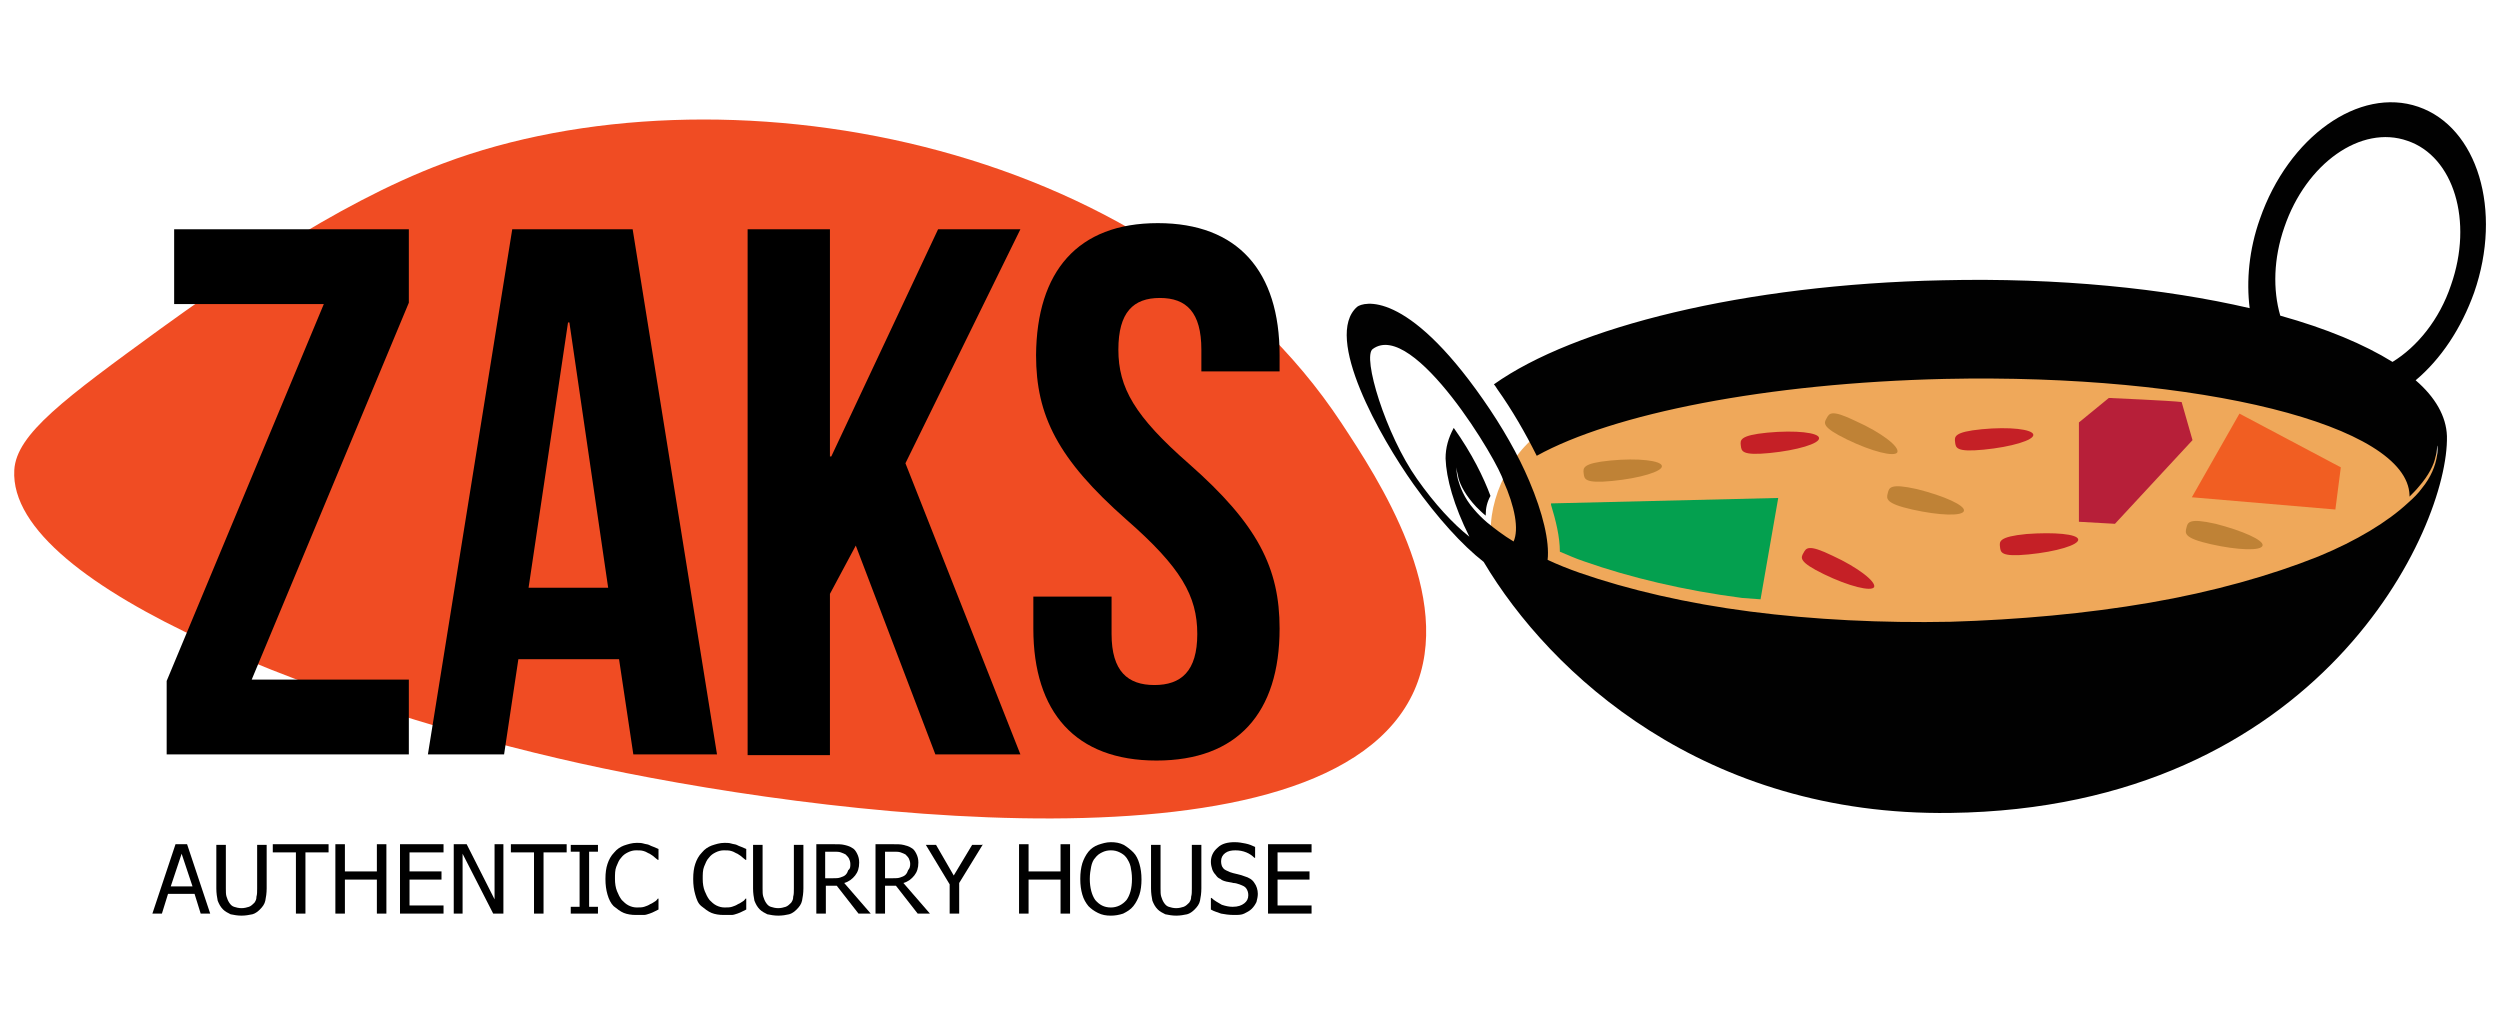 <?xml version="1.0" encoding="utf-8"?>
<!-- Generator: Adobe Illustrator 19.2.1, SVG Export Plug-In . SVG Version: 6.00 Build 0)  -->
<svg version="1.1" id="Layer_1" xmlns="http://www.w3.org/2000/svg" xmlns:xlink="http://www.w3.org/1999/xlink" x="0px" y="0px"
	 viewBox="0 0 367.5 149.4" style="enable-background:new 0 0 367.5 149.4;" xml:space="preserve">
<style type="text/css">
	.st0{fill:#F04C23;}
	.st1{fill:#EFA85A;}
	.st2{fill:#010101;}
	.st3{fill:#F15E22;}
	.st4{fill:#BF8236;}
	.st5{fill:#B71F39;}
	.st6{fill:#04A04F;}
	.st7{fill:#C52026;}
</style>
<g>
	<path class="st0" d="M23.5,48.4C9.5,58.6,2.4,63.8,2.1,69.1c-1,17.5,48.3,35.4,83.1,43.1c34.2,7.6,110.1,17.6,122.7-10.7
		c6.1-13.8-5.3-31.1-10.7-39.3C169.3,19.9,105.4,8.9,65.2,24C48.9,30.1,32.4,42,23.5,48.4z"/>
	<g>
		<path d="M60.1,33.7v10.8L37,99.9h23.1v11H24.5v-10.8l23.1-55.4H25.6v-11H60.1z"/>
		<path d="M105.4,110.9H93.1l-2.1-14H76.2l-2.1,14H62.9l12.4-77.2H93L105.4,110.9z M77.7,86.4h11.7l-5.7-39h-0.2L77.7,86.4z"/>
		<path d="M125.8,80.2l-3.8,7.1v23.7h-12.1V33.7H122v33.4h0.2l15.7-33.4H150l-16.9,34.4l16.9,42.8h-12.5L125.8,80.2z"/>
		<path d="M170.2,32.8c11.8,0,17.9,7.1,17.9,19.4v2.4h-11.5v-3.2c0-5.5-2.2-7.6-6.1-7.6c-3.9,0-6.1,2.1-6.1,7.6
			c0,5.6,2.4,9.8,10.4,16.8c10.1,8.9,13.3,15.3,13.3,24.2c0,12.4-6.2,19.4-18.1,19.4c-11.9,0-18.1-7.1-18.1-19.4v-4.7h11.5v5.5
			c0,5.5,2.4,7.5,6.3,7.5c3.9,0,6.3-2,6.3-7.5c0-5.6-2.4-9.8-10.4-16.8c-10.1-8.9-13.3-15.3-13.3-24.2
			C152.4,39.9,158.4,32.8,170.2,32.8z"/>
	</g>
	<g>
		<path class="st1" d="M328.4,52.3c-16.7-1.7-17.7,0.9-32.4,0.4c-8.8-0.3-15.3,0.1-20.6,0.7c-16.8,2-26.9,7-42,8
			c-1,0.1-3.6,0.2-6.3,1.8c-5.7,3.4-8.9,11.9-7.7,16.8c3.3,13.9,44.5,16.2,66.5,15.4c0,0,18.5,0.2,53.5-9.7
			c5.5-1.5,14.2-4.2,17.4-11.7c0.3-0.7,3-6.9,0.1-11.6C353.6,57.2,346.2,54.1,328.4,52.3z"/>
		<path class="st2" d="M363.7,43c4.2-12.1,0.5-24.3-8.2-27.3c-8.7-3-19.1,4.4-23.3,16.5c-1.6,4.5-2,9.1-1.5,13.1
			c-12.5-2.9-28.1-4.5-45.1-4.1c-29.2,0.6-54.2,6.9-66,15.3c0.2,0.2,0.3,0.4,0.5,0.7c2.2,3.1,4.1,6.4,5.8,9.8
			c11.2-6.2,33.8-10.7,60-11.3c37.5-0.8,68,6.8,68.3,17.1v0.2c0.5-0.5,1-1,1.4-1.5c1.4-1.6,2.2-3.2,2.4-4.3c0.3-0.9,0.2-1.6,0.3-1.7
			c0,0.1,0.1,0.8-0.1,1.7c-0.2,1.2-0.8,2.9-2.2,4.6c-0.5,0.7-1.2,1.4-2,2.1c-3,2.8-7.6,5.6-13.2,7.9c-7,2.8-15.5,5.2-24.8,6.8
			c-9.3,1.6-19.3,2.5-29.3,2.8c-10,0.2-20.1-0.3-29.4-1.5c-9.3-1.2-17.9-3.2-25.1-5.7c-1.7-0.6-3.2-1.2-4.7-1.9
			c0.3-2.7-0.7-6.9-2.7-11.6c-1.6-3.8-4-8-6.8-12c-11.3-16.2-17.6-14.3-18.5-13.6c-5,4.4,3.4,19.2,8.3,26.1
			c3.5,4.9,7.1,8.9,10.3,11.4c9.8,16.5,32.5,37.4,68.6,36.9c54.4-0.7,73.3-41.9,73-55.4c-0.1-2.9-1.7-5.7-4.6-8.2
			C358.8,52.8,361.8,48.3,363.7,43z M222.5,79.6c-1.5-0.9-2.8-1.9-3.9-2.8c-0.7-0.6-1.4-1.3-1.9-1.9c-1.5-1.7-2.1-3.4-2.4-4.5
			c-0.2-0.9-0.2-1.4-0.2-1.7c0,0.2,0.1,0.8,0.3,1.6c0.3,1.1,1.1,2.6,2.6,4.2c0.4,0.4,0.9,0.9,1.4,1.3c0-0.1,0-0.1,0-0.1
			c0-1,0.2-1.9,0.7-2.8c-1-2.7-2.7-6.2-5.4-10c-0.8,1.5-1.2,2.9-1.2,4.5c0.1,2.9,1.2,6.9,3.5,11.5c-2.4-1.9-5.1-4.8-7.7-8.5
			c-4.6-6.5-8.1-18-6.5-19.1c6-4.4,18.6,16.8,19.2,19.4c0,0,0,0,0,0C222.7,74.5,223.3,77.8,222.5,79.6z M351.7,53.2
			c-4.2-2.6-9.7-4.9-16.5-6.8c-1.1-3.8-1-8.4,0.6-13c3.2-9.4,11.3-15.1,18.1-12.7c6.8,2.3,9.7,11.8,6.4,21.2
			C358.6,47,355.3,51,351.7,53.2z"/>
		<polygon class="st3" points="343.3,74.9 344.1,68.7 329.2,60.8 322.2,73.1 		"/>
		<path class="st4" d="M288.7,75.1c-0.2,0.8-3.6,0.7-7.6-0.2c-4-0.9-3.8-1.6-3.6-2.4c0.2-0.8,0.3-1.5,4.3-0.6
			C285.8,72.9,288.9,74.3,288.7,75.1z"/>
		<path class="st5" d="M305.6,62.1v14.6l5.3,0.3l0,0l11.4-12.3l-1.6-5.6c-1.5-0.2-10.7-0.6-10.7-0.6L305.6,62.1z"/>
		<path class="st6" d="M232.8,82.5c6.8,2.4,14.8,4.3,23.3,5.4l2.7,0.2l2.6-14.9L228,74l0,0.2c0.7,2.3,1.3,4.7,1.3,6.9
			C230.5,81.6,231.6,82.1,232.8,82.5z"/>
		<path class="st7" d="M305.5,79.3c0.1,0.8-3.2,1.8-7.3,2.2c-4.1,0.4-4.1-0.3-4.2-1.1c-0.1-0.8-0.2-1.5,3.9-1.9
			C302,78.2,305.4,78.5,305.5,79.3z"/>
		<path class="st7" d="M267.4,64.4c0.1,0.8-3.2,1.8-7.3,2.2c-4.1,0.4-4.1-0.3-4.2-1.1c-0.1-0.8-0.2-1.5,3.9-1.9
			C264,63.2,267.4,63.6,267.4,64.4z"/>
		<path class="st4" d="M278.9,66.5c-0.4,0.7-3.7-0.1-7.4-1.9c-3.7-1.8-3.4-2.4-3-3.1s0.6-1.4,4.3,0.4
			C276.6,63.6,279.3,65.7,278.9,66.5z"/>
		<path class="st4" d="M332.6,80.2c-0.2,0.8-3.6,0.7-7.6-0.2c-4-0.9-3.8-1.6-3.6-2.4c0.2-0.8,0.3-1.5,4.3-0.6
			C329.6,78,332.8,79.4,332.6,80.2z"/>
		<path class="st7" d="M298.9,63.9c0.1,0.8-3.2,1.8-7.3,2.2c-4.1,0.4-4.1-0.3-4.2-1.1c-0.1-0.8-0.2-1.5,3.9-1.9
			C295.4,62.7,298.8,63.1,298.9,63.9z"/>
		<path class="st4" d="M244.3,68.5c0.1,0.8-3.2,1.8-7.3,2.2c-4.1,0.4-4.1-0.3-4.2-1.1c-0.1-0.8-0.2-1.5,3.9-1.9
			C240.8,67.3,244.2,67.7,244.3,68.5z"/>
		<path class="st7" d="M275.5,86.3c-0.4,0.7-3.7-0.1-7.4-1.9s-3.4-2.4-3-3.1s0.6-1.4,4.3,0.4C273.1,83.4,275.8,85.5,275.5,86.3z"/>
	</g>
	<g>
		<path d="M22.4,134.3l3.4-10.2h1.7l3.4,10.2h-1.4l-0.9-2.9h-3.9l-0.9,2.9H22.4z M28.3,130.3l-1.6-4.8l-1.6,4.8H28.3z"/>
		<path d="M35.5,134.6c-0.6,0-1.1-0.1-1.6-0.2c-0.4-0.2-0.8-0.4-1.1-0.7c-0.4-0.4-0.6-0.8-0.8-1.3c-0.1-0.5-0.2-1.1-0.2-1.8v-6.4
			h1.4v6.4c0,0.5,0,0.9,0.1,1.2c0.1,0.3,0.2,0.6,0.4,0.9c0.2,0.3,0.4,0.5,0.7,0.6c0.3,0.1,0.7,0.2,1.1,0.2c0.4,0,0.8-0.1,1.1-0.2
			c0.3-0.1,0.6-0.4,0.8-0.6c0.2-0.3,0.3-0.5,0.3-0.9c0.1-0.3,0.1-0.7,0.1-1.2v-6.4h1.4v6.4c0,0.7-0.1,1.3-0.2,1.8
			c-0.1,0.5-0.4,0.9-0.8,1.3c-0.3,0.3-0.7,0.6-1.1,0.7C36.6,134.5,36.1,134.6,35.5,134.6z"/>
		<path d="M43.5,134.3v-9h-3.4v-1.2h8.2v1.2h-3.4v9H43.5z"/>
		<path d="M56.8,134.3h-1.4v-5h-4.7v5h-1.4v-10.2h1.4v4h4.7v-4h1.4V134.3z"/>
		<path d="M58.8,134.3v-10.2h6.4v1.2h-5v2.8h4.7v1.2h-4.7v3.8h5v1.2H58.8z"/>
		<path d="M74,134.3h-1.5l-4.5-8.8v8.8h-1.3v-10.2h1.9l4.1,8.1v-8.1H74V134.3z"/>
		<path d="M78.5,134.3v-9h-3.4v-1.2h8.2v1.2h-3.4v9H78.5z"/>
		<path d="M87.9,134.3h-4v-1h1.3v-8.1h-1.3v-1h4v1h-1.3v8.1h1.3V134.3z"/>
		<path d="M93.5,134.5c-0.7,0-1.3-0.1-1.8-0.3s-1-0.6-1.5-1c-0.4-0.4-0.7-1-0.9-1.7s-0.3-1.4-0.3-2.3c0-0.9,0.1-1.6,0.3-2.2
			c0.2-0.6,0.5-1.2,1-1.7c0.4-0.5,0.9-0.8,1.4-1c0.6-0.2,1.2-0.4,1.9-0.4c0.3,0,0.7,0,1,0.1c0.3,0.1,0.6,0.1,0.8,0.2
			c0.2,0.1,0.4,0.2,0.7,0.3c0.2,0.1,0.5,0.2,0.7,0.3v1.6h-0.1c-0.1-0.1-0.3-0.2-0.5-0.4c-0.2-0.2-0.4-0.3-0.7-0.5
			c-0.3-0.1-0.5-0.3-0.9-0.4c-0.3-0.1-0.7-0.1-1.1-0.1c-0.4,0-0.8,0.1-1.2,0.3s-0.7,0.4-1,0.8c-0.3,0.3-0.5,0.8-0.7,1.3
			c-0.2,0.5-0.2,1.1-0.2,1.8c0,0.7,0.1,1.3,0.3,1.8c0.2,0.5,0.4,0.9,0.7,1.3c0.3,0.3,0.6,0.6,1,0.8c0.4,0.2,0.8,0.3,1.2,0.3
			c0.4,0,0.8,0,1.1-0.1c0.3-0.1,0.6-0.2,0.9-0.4c0.3-0.1,0.5-0.3,0.7-0.4c0.2-0.1,0.3-0.3,0.4-0.4h0.1v1.6c-0.2,0.1-0.4,0.2-0.6,0.3
			c-0.2,0.1-0.4,0.2-0.7,0.3c-0.3,0.1-0.6,0.2-0.8,0.2C94.3,134.5,94,134.5,93.5,134.5z"/>
		<path d="M106.4,134.5c-0.7,0-1.3-0.1-1.8-0.3s-1-0.6-1.5-1s-0.7-1-0.9-1.7s-0.3-1.4-0.3-2.3c0-0.9,0.1-1.6,0.3-2.2
			c0.2-0.6,0.5-1.2,1-1.7c0.4-0.5,0.9-0.8,1.4-1c0.6-0.2,1.2-0.4,1.9-0.4c0.3,0,0.7,0,1,0.1c0.3,0.1,0.6,0.1,0.8,0.2
			c0.2,0.1,0.4,0.2,0.7,0.3c0.2,0.1,0.5,0.2,0.7,0.3v1.6h-0.1c-0.1-0.1-0.3-0.2-0.5-0.4c-0.2-0.2-0.4-0.3-0.7-0.5
			c-0.3-0.1-0.5-0.3-0.9-0.4c-0.3-0.1-0.7-0.1-1.1-0.1c-0.4,0-0.8,0.1-1.2,0.3c-0.4,0.2-0.7,0.4-1,0.8c-0.3,0.3-0.5,0.8-0.7,1.3
			c-0.2,0.5-0.2,1.1-0.2,1.8c0,0.7,0.1,1.3,0.3,1.8c0.2,0.5,0.4,0.9,0.7,1.3c0.3,0.3,0.6,0.6,1,0.8c0.4,0.2,0.8,0.3,1.2,0.3
			c0.4,0,0.8,0,1.1-0.1c0.3-0.1,0.6-0.2,0.9-0.4c0.3-0.1,0.5-0.3,0.7-0.4c0.2-0.1,0.3-0.3,0.4-0.4h0.1v1.6c-0.2,0.1-0.4,0.2-0.6,0.3
			c-0.2,0.1-0.4,0.2-0.7,0.3c-0.3,0.1-0.6,0.2-0.8,0.2C107.1,134.5,106.8,134.5,106.4,134.5z"/>
		<path d="M114.4,134.6c-0.6,0-1.1-0.1-1.6-0.2c-0.4-0.2-0.8-0.4-1.1-0.7c-0.4-0.4-0.6-0.8-0.8-1.3c-0.1-0.5-0.2-1.1-0.2-1.8v-6.4
			h1.4v6.4c0,0.5,0,0.9,0.1,1.2c0.1,0.3,0.2,0.6,0.4,0.9c0.2,0.3,0.4,0.5,0.7,0.6c0.3,0.1,0.7,0.2,1.1,0.2c0.4,0,0.8-0.1,1.1-0.2
			c0.3-0.1,0.6-0.4,0.8-0.6c0.2-0.3,0.3-0.5,0.3-0.9c0.1-0.3,0.1-0.7,0.1-1.2v-6.4h1.4v6.4c0,0.7-0.1,1.3-0.2,1.8
			c-0.1,0.5-0.4,0.9-0.8,1.3c-0.3,0.3-0.7,0.6-1.1,0.7C115.6,134.5,115,134.6,114.4,134.6z"/>
		<path d="M128,134.3h-1.8l-3.2-4.1h-1.6v4.1h-1.4v-10.2h2.6c0.6,0,1.1,0,1.5,0.1c0.4,0.1,0.8,0.2,1.1,0.4c0.4,0.2,0.6,0.5,0.8,0.9
			c0.2,0.4,0.3,0.8,0.3,1.3c0,0.8-0.2,1.4-0.6,1.9c-0.4,0.5-0.9,0.9-1.6,1.1L128,134.3z M125,127c0-0.3-0.1-0.6-0.2-0.8
			c-0.1-0.2-0.3-0.4-0.5-0.6c-0.2-0.1-0.4-0.2-0.7-0.3c-0.3-0.1-0.6-0.1-1-0.1h-1.3v3.9h1.2c0.4,0,0.7,0,1-0.1
			c0.3-0.1,0.6-0.2,0.8-0.4c0.2-0.2,0.3-0.4,0.4-0.7C125,127.7,125,127.4,125,127z"/>
		<path d="M136.7,134.3h-1.8l-3.2-4.1h-1.6v4.1h-1.4v-10.2h2.6c0.6,0,1.1,0,1.5,0.1c0.4,0.1,0.8,0.2,1.1,0.4
			c0.4,0.2,0.6,0.5,0.8,0.9c0.2,0.4,0.3,0.8,0.3,1.3c0,0.8-0.2,1.4-0.6,1.9c-0.4,0.5-0.9,0.9-1.6,1.1L136.7,134.3z M133.8,127
			c0-0.3-0.1-0.6-0.2-0.8c-0.1-0.2-0.3-0.4-0.5-0.6c-0.2-0.1-0.4-0.2-0.7-0.3c-0.3-0.1-0.6-0.1-1-0.1h-1.3v3.9h1.2
			c0.4,0,0.7,0,1-0.1c0.3-0.1,0.6-0.2,0.8-0.4c0.2-0.2,0.3-0.4,0.4-0.7C133.7,127.7,133.8,127.4,133.8,127z"/>
		<path d="M144.5,124.1l-3.5,5.7v4.5h-1.4V130l-3.5-5.8h1.5l2.6,4.5l2.7-4.5H144.5z"/>
		<path d="M157.3,134.3h-1.4v-5h-4.7v5h-1.4v-10.2h1.4v4h4.7v-4h1.4V134.3z"/>
		<path d="M166.6,125.3c0.4,0.4,0.7,1,0.9,1.7c0.2,0.7,0.3,1.4,0.3,2.3c0,0.8-0.1,1.6-0.3,2.2s-0.5,1.2-0.9,1.7
			c-0.4,0.5-0.9,0.8-1.5,1.1c-0.6,0.2-1.2,0.3-1.8,0.3c-0.7,0-1.3-0.1-1.9-0.4s-1-0.6-1.4-1c-0.4-0.5-0.7-1-0.9-1.7
			s-0.3-1.4-0.3-2.3c0-0.9,0.1-1.6,0.3-2.3c0.2-0.6,0.5-1.2,0.9-1.7c0.4-0.5,0.9-0.8,1.4-1c0.6-0.2,1.2-0.4,1.9-0.4
			c0.7,0,1.3,0.1,1.9,0.4C165.7,124.5,166.2,124.9,166.6,125.3z M166.4,129.2c0-0.7-0.1-1.3-0.2-1.8c-0.1-0.5-0.4-1-0.6-1.3
			c-0.3-0.4-0.6-0.6-1-0.8c-0.4-0.2-0.8-0.3-1.3-0.3c-0.5,0-0.9,0.1-1.3,0.3c-0.4,0.2-0.7,0.4-1,0.8c-0.3,0.3-0.5,0.8-0.6,1.3
			c-0.1,0.5-0.2,1.1-0.2,1.8c0,1.3,0.3,2.4,0.8,3.1c0.6,0.7,1.3,1.1,2.3,1.1c0.9,0,1.7-0.4,2.3-1.1
			C166.1,131.6,166.4,130.6,166.4,129.2z"/>
		<path d="M172.9,134.6c-0.6,0-1.1-0.1-1.6-0.2c-0.4-0.2-0.8-0.4-1.1-0.7c-0.4-0.4-0.6-0.8-0.8-1.3c-0.1-0.5-0.2-1.1-0.2-1.8v-6.4
			h1.4v6.4c0,0.5,0,0.9,0.1,1.2c0.1,0.3,0.2,0.6,0.4,0.9c0.2,0.3,0.4,0.5,0.7,0.6c0.3,0.1,0.7,0.2,1.1,0.2c0.4,0,0.8-0.1,1.1-0.2
			c0.3-0.1,0.6-0.4,0.8-0.6c0.2-0.3,0.3-0.5,0.3-0.9c0.1-0.3,0.1-0.7,0.1-1.2v-6.4h1.4v6.4c0,0.7-0.1,1.3-0.2,1.8
			c-0.1,0.5-0.4,0.9-0.8,1.3c-0.3,0.3-0.7,0.6-1.1,0.7C174,134.5,173.5,134.6,172.9,134.6z"/>
		<path d="M181.4,134.5c-0.7,0-1.4-0.1-1.9-0.2c-0.5-0.2-1-0.3-1.5-0.6V132h0.1c0.4,0.4,1,0.7,1.5,1c0.6,0.2,1.1,0.3,1.6,0.3
			c0.8,0,1.3-0.2,1.7-0.5c0.4-0.3,0.6-0.7,0.6-1.2c0-0.4-0.1-0.7-0.3-1c-0.2-0.3-0.5-0.4-1-0.6c-0.3-0.1-0.6-0.2-0.9-0.2
			c-0.3-0.1-0.6-0.1-1-0.2c-0.4-0.1-0.7-0.2-0.9-0.4c-0.3-0.1-0.5-0.3-0.7-0.6c-0.2-0.2-0.4-0.5-0.5-0.8c-0.1-0.3-0.2-0.7-0.2-1.1
			c0-0.8,0.3-1.5,1-2.1c0.6-0.6,1.5-0.8,2.5-0.8c0.6,0,1.1,0.1,1.6,0.2c0.5,0.1,1,0.3,1.4,0.5v1.6h-0.1c-0.3-0.3-0.7-0.6-1.2-0.8
			c-0.5-0.2-1-0.3-1.6-0.3c-0.6,0-1.1,0.1-1.5,0.4c-0.4,0.3-0.6,0.7-0.6,1.2c0,0.4,0.1,0.8,0.3,1c0.2,0.3,0.6,0.4,1,0.6
			c0.3,0.1,0.6,0.2,1.1,0.3c0.4,0.1,0.8,0.2,1,0.3c0.7,0.2,1.2,0.5,1.5,1c0.3,0.4,0.5,1,0.5,1.6c0,0.4-0.1,0.8-0.2,1.2
			c-0.2,0.4-0.4,0.7-0.7,1c-0.3,0.3-0.7,0.5-1.1,0.7C182.5,134.5,182,134.5,181.4,134.5z"/>
		<path d="M186.4,134.3v-10.2h6.4v1.2h-5v2.8h4.7v1.2h-4.7v3.8h5v1.2H186.4z"/>
	</g>
</g>
</svg>
